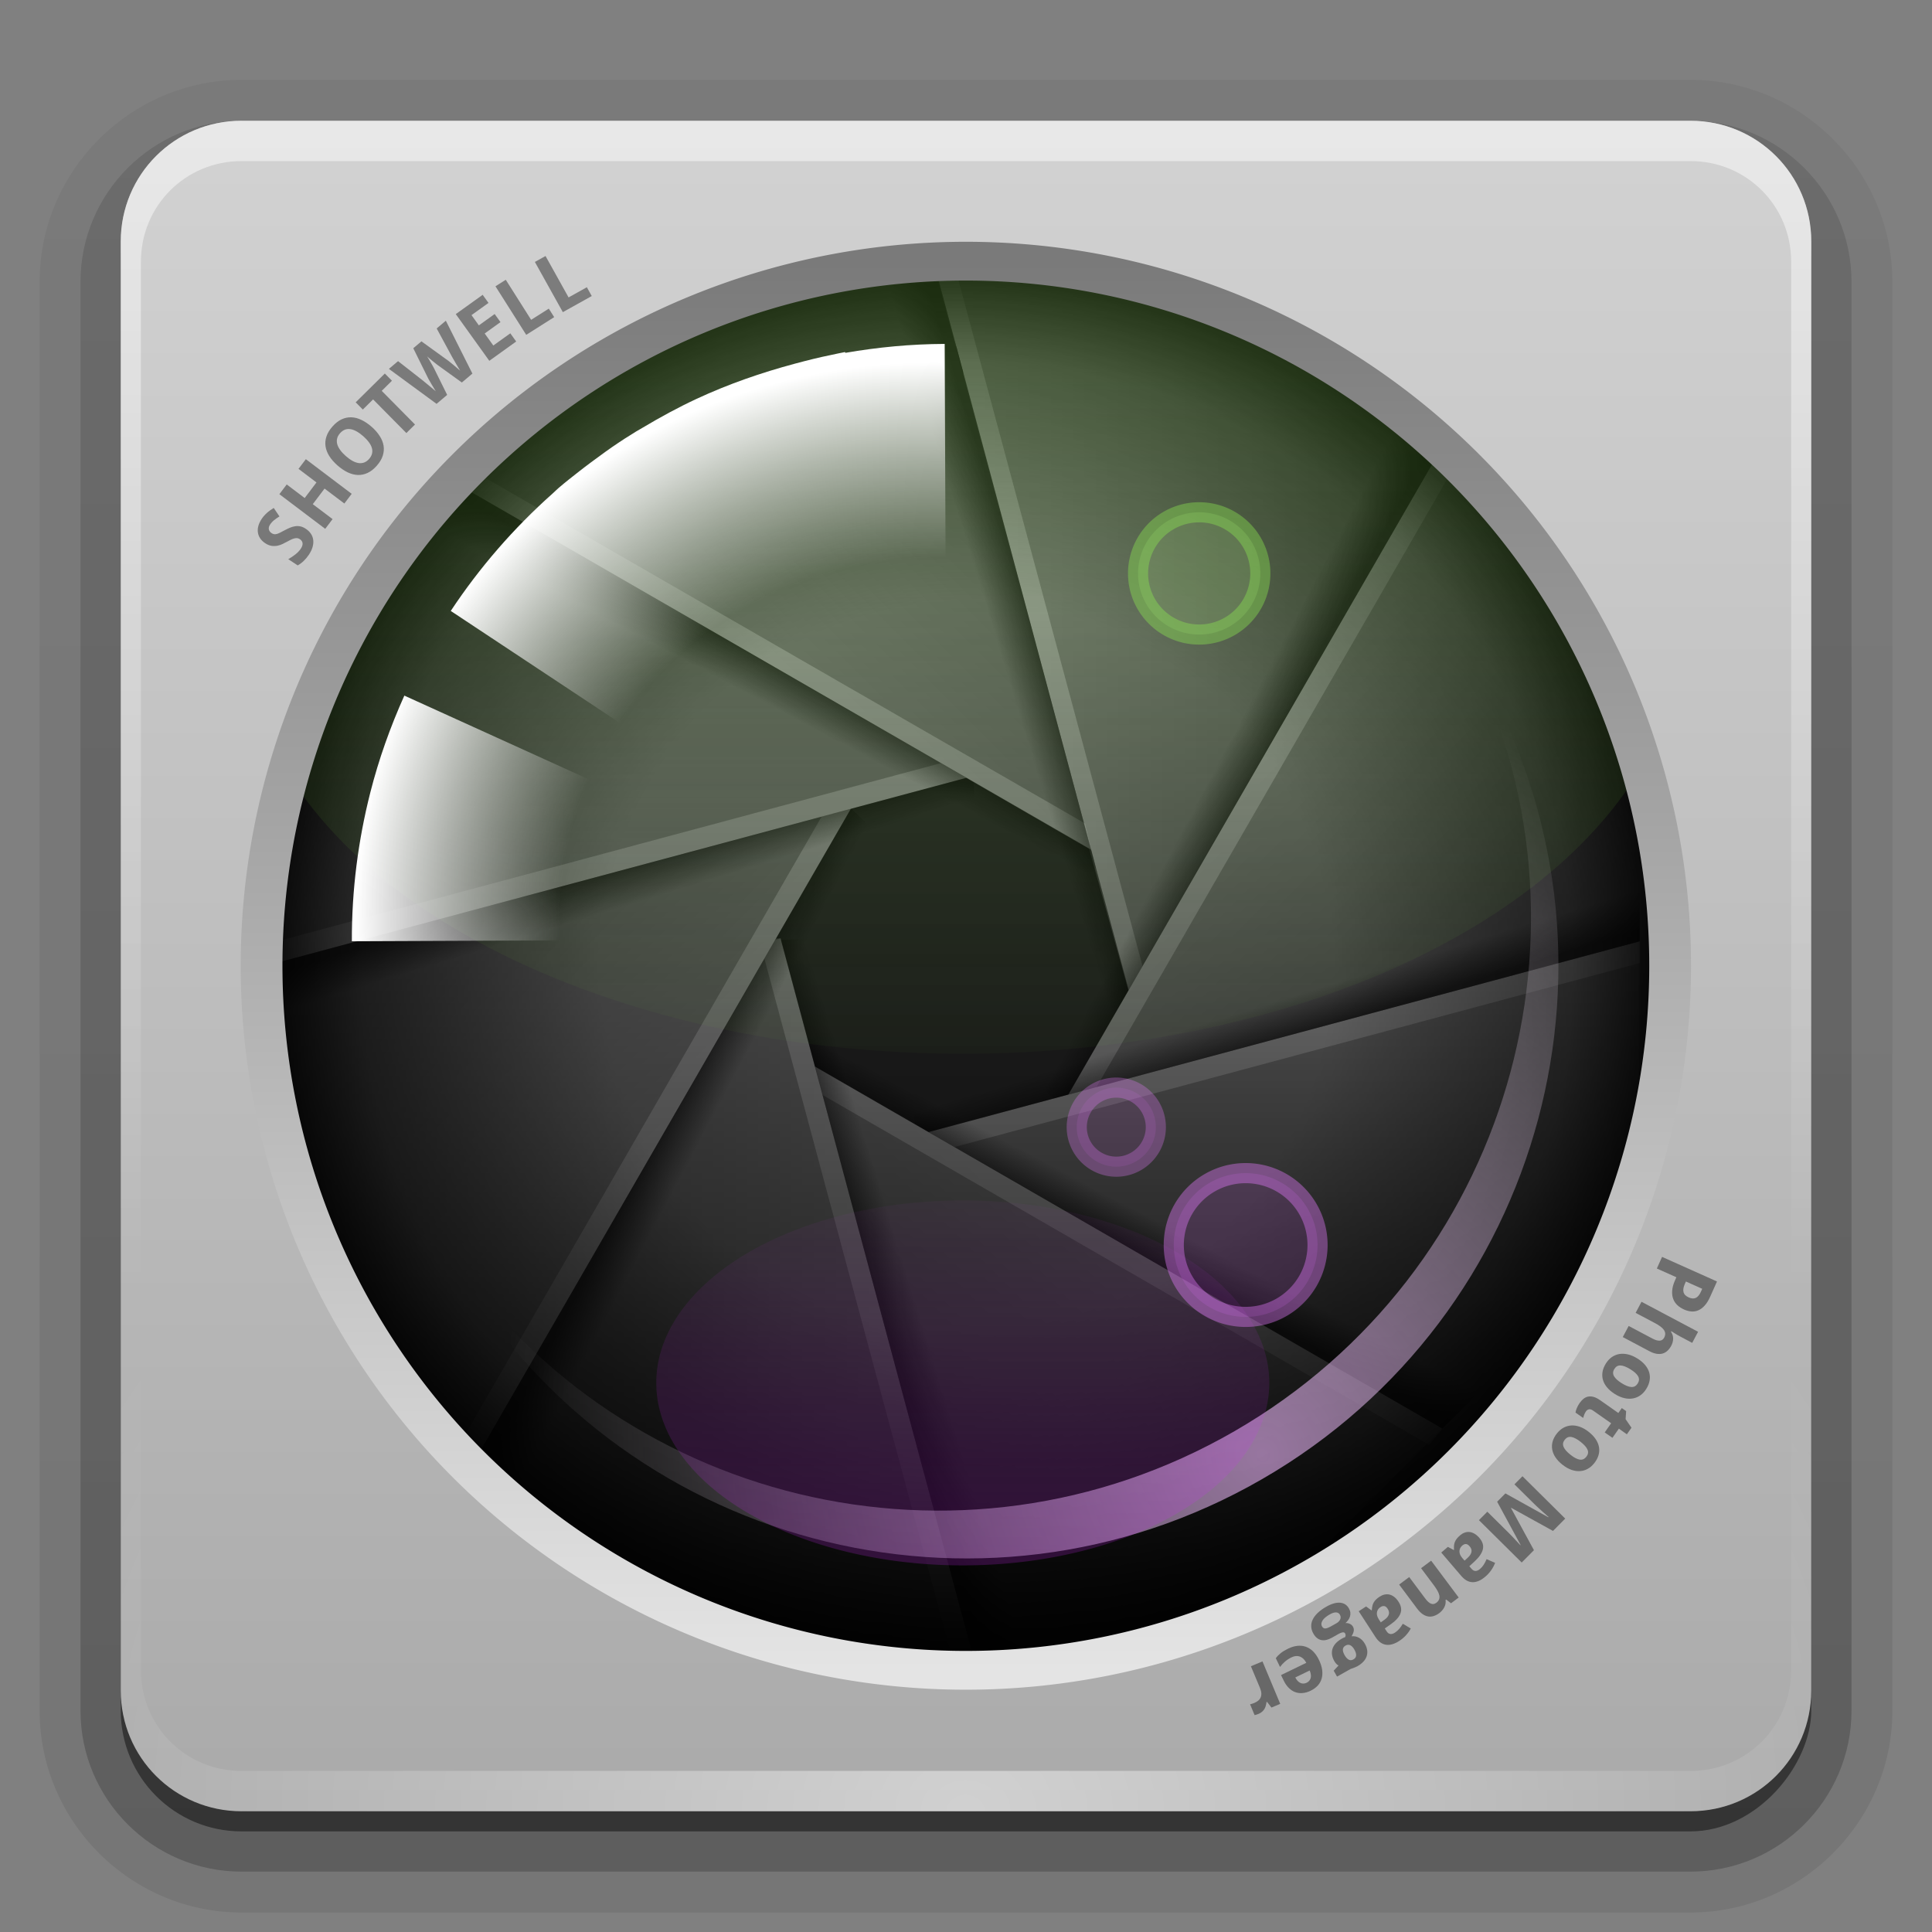 <?xml version="1.0" encoding="UTF-8"?>
<!-- Created with Inkscape (http://www.inkscape.org/) -->
<svg id="svg2408" width="96" height="96" version="1.0" xmlns="http://www.w3.org/2000/svg" xmlns:cc="http://creativecommons.org/ns#" xmlns:dc="http://purl.org/dc/elements/1.1/" xmlns:rdf="http://www.w3.org/1999/02/22-rdf-syntax-ns#" xmlns:xlink="http://www.w3.org/1999/xlink">
 <rect width="100%" height="100%" fill="#808080" stroke="none"/>
 <defs id="defs2410">
  <linearGradient id="linearGradient3287">
   <stop id="stop3290" stop-color="#71c837" offset="0"/>
   <stop id="stop3292" stop-color="#71c837" stop-opacity="0" offset="1"/>
  </linearGradient>
  <linearGradient id="linearGradient4341">
   <stop id="stop4343" offset="0"/>
   <stop id="stop4345" stop-opacity="0" offset="1"/>
  </linearGradient>
  <linearGradient id="linearGradient4321">
   <stop id="stop4323" stop-color="#959595" offset="0"/>
   <stop id="stop4325" stop-color="#5d5d5d" offset="1"/>
  </linearGradient>
  <linearGradient id="ButtonShadow" x1="45.448" x2="45.448" y1="92.54" y2="7.016" gradientTransform="scale(1.006 .994)" gradientUnits="userSpaceOnUse">
   <stop id="stop3750" offset="0"/>
   <stop id="stop3752" stop-opacity=".588" offset="1"/>
  </linearGradient>
  <linearGradient id="linearGradient3706" x1="48" x2="48" y1="90" y2="5.988" gradientUnits="userSpaceOnUse">
   <stop id="stop3702" stop-color="#212121" offset="0"/>
   <stop id="stop3704" stop-color="#444" offset="1"/>
  </linearGradient>
  <filter id="filter3174">
   <feGaussianBlur id="feGaussianBlur3176" stdDeviation="1.71"/>
  </filter>
  <linearGradient id="linearGradient3188" x1="36.357" x2="36.357" y1="6" y2="63.893" gradientUnits="userSpaceOnUse">
   <stop id="stop3739" stop-color="#fff" offset="0"/>
   <stop id="stop3741" stop-color="#fff" stop-opacity="0" offset="1"/>
  </linearGradient>
  <linearGradient id="linearGradient4514" x1="56.27" x2="53.392" y1="22.625" y2="23.509" gradientTransform="matrix(.762 -.762 .762 .762 -27.993 47.228)" gradientUnits="userSpaceOnUse" xlink:href="#linearGradient4341"/>
  <linearGradient id="linearGradient4518" x1="48.917" x2="97.732" y1="24.147" y2="24.147" gradientTransform="matrix(.762 -.762 .762 .762 -27.993 47.228)" gradientUnits="userSpaceOnUse" xlink:href="#linearGradient4321"/>
  <linearGradient id="linearGradient4521" x1="56.27" x2="53.392" y1="22.625" y2="23.509" gradientTransform="matrix(0 -1.078 1.078 0 -6.769 100.51)" gradientUnits="userSpaceOnUse" xlink:href="#linearGradient4341"/>
  <linearGradient id="linearGradient4525" x1="48.917" x2="97.732" y1="24.147" y2="24.147" gradientTransform="matrix(0 -1.078 1.078 0 -6.769 100.51)" gradientUnits="userSpaceOnUse" xlink:href="#linearGradient4321"/>
  <linearGradient id="linearGradient4528" x1="56.27" x2="53.392" y1="22.625" y2="23.509" gradientTransform="matrix(-.762 -.762 .762 -.762 48.297 122.99)" gradientUnits="userSpaceOnUse" xlink:href="#linearGradient4341"/>
  <linearGradient id="linearGradient4532" x1="48.917" x2="97.732" y1="24.147" y2="24.147" gradientTransform="matrix(-.762 -.762 .762 -.762 48.297 122.99)" gradientUnits="userSpaceOnUse" xlink:href="#linearGradient4321"/>
  <linearGradient id="linearGradient4535" x1="56.27" x2="53.392" y1="22.625" y2="23.509" gradientTransform="matrix(-1.078 0 0 -1.078 102.59 101.76)" gradientUnits="userSpaceOnUse" xlink:href="#linearGradient4341"/>
  <linearGradient id="linearGradient4539" x1="48.917" x2="97.732" y1="24.147" y2="24.147" gradientTransform="matrix(-1.078 0 0 -1.078 102.59 101.76)" gradientUnits="userSpaceOnUse" xlink:href="#linearGradient4321"/>
  <linearGradient id="linearGradient4542" x1="56.27" x2="53.392" y1="22.625" y2="23.509" gradientTransform="matrix(-.762 .762 -.762 -.762 123.3 45.941)" gradientUnits="userSpaceOnUse" xlink:href="#linearGradient4341"/>
  <linearGradient id="linearGradient4546" x1="48.917" x2="97.732" y1="24.147" y2="24.147" gradientTransform="matrix(-.762 .762 -.762 -.762 123.3 45.941)" gradientUnits="userSpaceOnUse" xlink:href="#linearGradient4321"/>
  <linearGradient id="linearGradient4549" x1="56.27" x2="53.392" y1="22.625" y2="23.509" gradientTransform="matrix(0 1.078 -1.078 0 101.32 -7.344)" gradientUnits="userSpaceOnUse" xlink:href="#linearGradient4341"/>
  <linearGradient id="linearGradient4553" x1="48.917" x2="97.732" y1="24.147" y2="24.147" gradientTransform="matrix(0 1.078 -1.078 0 101.32 -7.344)" gradientUnits="userSpaceOnUse" xlink:href="#linearGradient4321"/>
  <linearGradient id="linearGradient4556" x1="56.27" x2="53.392" y1="22.625" y2="23.509" gradientTransform="matrix(.762 .762 -.762 .762 48.272 -29.567)" gradientUnits="userSpaceOnUse" xlink:href="#linearGradient4341"/>
  <linearGradient id="linearGradient4560" x1="48.917" x2="97.732" y1="24.147" y2="24.147" gradientTransform="matrix(.762 .762 -.762 .762 48.272 -29.567)" gradientUnits="userSpaceOnUse" xlink:href="#linearGradient4321"/>
  <linearGradient id="linearGradient4567" x1="56.27" x2="53.392" y1="22.625" y2="23.509" gradientTransform="matrix(1.078 0 0 1.078 -5.385 -3.708)" gradientUnits="userSpaceOnUse" xlink:href="#linearGradient4341"/>
  <linearGradient id="linearGradient4571" x1="48.917" x2="97.732" y1="24.147" y2="24.147" gradientTransform="matrix(1.078 0 0 1.078 -5.385 -3.708)" gradientUnits="userSpaceOnUse" xlink:href="#linearGradient4321"/>
  <linearGradient id="linearGradient3255" x1="48" x2="48" y1="90" y2="5.988" gradientUnits="userSpaceOnUse">
   <stop id="stop3259" stop-color="#aaa" offset="0"/>
   <stop id="stop3261" stop-color="#d2d2d2" offset="1"/>
  </linearGradient>
  <radialGradient id="radialGradient3287" cx="48" cy="48" r="42" gradientTransform="matrix(.811 0 0 .808 9.091 9.236)" gradientUnits="userSpaceOnUse">
   <stop id="stop4694" stop-opacity="0" offset="0"/>
   <stop id="stop3355" stop-opacity="0" offset=".534"/>
   <stop id="stop3289" stop-opacity=".504" offset=".884"/>
   <stop id="stop4696" stop-opacity=".862" offset="1"/>
  </radialGradient>
  <linearGradient id="linearGradient3294" x1="47.856" x2="47.856" y1="21.754" y2="52.816" gradientUnits="userSpaceOnUse" xlink:href="#linearGradient3287"/>
  <linearGradient id="linearGradient3310" x1="51.985" x2="51.985" y1="47.406" y2="7.793" gradientUnits="userSpaceOnUse">
   <stop id="stop3306" stop-color="#d42aff" offset="0"/>
   <stop id="stop3308" stop-color="#d42aff" stop-opacity="0" offset="1"/>
  </linearGradient>
  <radialGradient id="radialGradient3430" cx="48.453" cy="55.809" r="18.109" gradientTransform="matrix(.396 -1.501 1.579 .417 -60.155 95.679)" gradientUnits="userSpaceOnUse">
   <stop id="stop3385" stop-color="#fff" stop-opacity="0" offset="0"/>
   <stop id="stop3389" stop-color="#fff" stop-opacity="0" offset=".656"/>
   <stop id="stop3387" stop-color="#fff" offset="1"/>
  </radialGradient>
  <linearGradient id="linearGradient3432" x1="14.647" x2="84.095" y1="47.26" y2="47.26" gradientUnits="userSpaceOnUse">
   <stop id="stop3262" offset="0"/>
   <stop id="stop3264" stop-opacity="0" offset="1"/>
  </linearGradient>
  <clipPath id="clipPath2521">
   <rect id="rect2523" x="-17.694" y="-17.096" width="131.19" height="131.19" rx="9.37" ry="9.37" fill="#fff"/>
  </clipPath>
  <radialGradient id="radialGradient3301" cx="62.717" cy="76.335" r="27.757" gradientTransform="matrix(1.149 -.664 .717 1.241 -64.071 19.196)" gradientUnits="userSpaceOnUse">
   <stop id="stop3305" stop-color="#f1b9ff" offset="0"/>
   <stop id="stop3307" stop-color="#fff" stop-opacity="0" offset="1"/>
  </radialGradient>
  <linearGradient id="linearGradient3301" x1="10.48" x2="81.065" y1="46.187" y2="46.187" gradientUnits="userSpaceOnUse">
   <stop id="stop3270" stop-color="#e4e4e4" offset="0"/>
   <stop id="stop3272" stop-color="#7a7a7a" offset="1"/>
  </linearGradient>
  <clipPath id="clipPath3733">
   <rect id="rect3735" x="10.399" y="11.328" width="74.697" height="73.389" rx="6" ry="6" fill="#fff"/>
  </clipPath>
  <radialGradient id="radialGradient2874" cx="48" cy="90.172" r="42" gradientTransform="matrix(1.157 0 0 .996 -7.551 .197)" gradientUnits="userSpaceOnUse">
   <stop id="stop3739-9" stop-color="#fff" offset="0"/>
   <stop id="stop3741-4" stop-color="#fff" stop-opacity="0" offset="1"/>
  </radialGradient>
  <linearGradient id="linearGradient3721" x1="32.251" x2="32.251" y1="6.132" y2="90.239" gradientTransform="translate(0,-97)" gradientUnits="userSpaceOnUse" xlink:href="#ButtonShadow-0"/>
  <linearGradient id="ButtonShadow-0" x1="45.448" x2="45.448" y1="92.54" y2="7.016" gradientTransform="matrix(1.006 0 0 .994 100 0)" gradientUnits="userSpaceOnUse">
   <stop id="stop3750-8" offset="0"/>
   <stop id="stop3752-5" stop-opacity=".588" offset="1"/>
  </linearGradient>
  <linearGradient id="linearGradient3725" x1="32.251" x2="32.251" y1="6.132" y2="90.239" gradientTransform="matrix(1.024 0 0 1.012 -1.143 -98.071)" gradientUnits="userSpaceOnUse" xlink:href="#ButtonShadow-0"/>
 </defs>
 <g id="layer2" display="none">
  <rect id="rect3745" x="5" y="7" width="86" height="85" rx="6" ry="6" fill="url(#ButtonShadow)" filter="url(#filter3174)" opacity=".9"/>
 </g>
 <g id="layer8">
  <path id="path3786" transform="scale(1,-1)" d="m12-95.031c-5.511 0-10.031 4.52-10.031 10.031v71c0 5.511 4.52 10.031 10.031 10.031h72c5.511 0 10.031-4.52 10.031-10.031v-71c0-5.511-4.52-10.031-10.031-10.031h-72z" fill="url(#linearGradient3725)" opacity=".08"/>
  <path id="path3778" transform="scale(1,-1)" d="m12-94.031c-4.972 0-9.031 4.06-9.031 9.031v71c0 4.972 4.06 9.031 9.031 9.031h72c4.972 0 9.031-4.06 9.031-9.031v-71c0-4.972-4.06-9.031-9.031-9.031h-72z" fill="url(#linearGradient3725)" opacity=".1"/>
  <path id="path3770" transform="scale(1,-1)" d="m12-93c-4.409 0-8 3.591-8 8v71c0 4.409 3.591 8 8 8h72c4.409 0 8-3.591 8-8v-71c0-4.409-3.591-8-8-8h-72z" fill="url(#linearGradient3725)" opacity=".2"/>
  <rect id="rect3723" transform="scale(1,-1)" x="5" y="-92" width="86" height="85" rx="7" ry="7" fill="url(#linearGradient3725)" opacity=".3"/>
  <rect id="rect3716" transform="scale(1,-1)" x="6" y="-91" width="84" height="84" rx="6" ry="6" fill="url(#linearGradient3721)" opacity=".45"/>
 </g>
 <g id="layer1" display="none">
  <rect id="rect2419" x="6" y="6" width="84" height="84" rx="6" ry="6" fill="url(#linearGradient3706)"/>
 </g>
 <g id="layer4">
  <path id="path2955" d="m64 48a16 16 0 1 1-32 0 16 16 0 1 1 32 0z" fill="#333"/>
  <g id="g4592" transform="matrix(.589 0 0 .589 19.082 20.054)" clip-path="url(#clipPath2521)" fill-rule="evenodd">
   <path id="path4319" d="m63.746 52.942-18.232-65.8 54.43 4.549v60.162l-36.199 1.089z" fill="url(#linearGradient4571)"/>
   <path id="path4329" d="m45.879-13.705 17.879 66.646 1.533-0.64-17.879-66.612-1.533 0.607z" fill="#fff" opacity=".4"/>
   <path id="path4424" d="m57.098 59.374 31.706-54.916 37.202 37.202-42.541 42.541-26.366-24.827z" fill="url(#linearGradient4560)"/>
   <path id="path4426" d="m88.806 4.441-31.698 54.941 1.696 0.538 31.674-54.917-1.672-0.562z" fill="#fff" opacity=".4"/>
   <path id="path4428" d="m85.302 1.089-31.243 55.245 3.12 2.929 31.626-54.822-3.503-3.352z" fill="url(#linearGradient4556)" opacity=".6"/>
   <path id="path4436" d="m44.668 61.788 61.251-16.412v52.611h-60.162l-1.089-36.199z" fill="url(#linearGradient4553)"/>
   <path id="path4438" d="m105.93 45.364-61.263 16.436 0.034 1.836 61.229-16.436v-1.836z" fill="#fff" opacity=".4"/>
   <path id="path4440" d="m105.93 41.054-61.263 16.436 0.135 4.277 61.128-16.402v-4.311z" fill="url(#linearGradient4549)" opacity=".6"/>
   <path id="path4448" d="m34.359 54.767 54.916 31.706-37.202 37.202-42.541-42.541 24.827-26.366z" fill="url(#linearGradient4546)"/>
   <path id="path4450" d="m89.292 86.474-54.941-31.698-1.098 1.392 54.917 31.674 1.121-1.369z" fill="#fff" opacity=".4"/>
   <path id="path4452" d="m92.341 83.426-54.941-31.698-2.929 3.12 54.822 31.626 3.048-3.048z" fill="url(#linearGradient4542)" opacity=".6"/>
   <path id="path4460" d="m33.461 45.115 16.412 61.251h-52.611v-60.162l36.199-1.089z" fill="url(#linearGradient4539)"/>
   <path id="path4462" d="m49.884 106.38-16.436-61.263-1.684 0.489 16.436 61.229 1.684-0.455z" fill="#fff" opacity=".4"/>
   <path id="path4464" d="m54.195 106.38-16.436-61.263-4.277 0.135 16.402 61.128h4.311z" fill="url(#linearGradient4535)" opacity=".6"/>
   <path id="path4472" d="m39.472 34.048-31.706 54.916-37.202-37.202 42.541-42.541 26.366 24.827z" fill="url(#linearGradient4532)"/>
   <path id="path4474" d="m7.764 88.981 31.698-54.941-1.392-1.193-31.674 54.917 1.369 1.217z" fill="#fff" opacity=".4"/>
   <path id="path4476" d="m10.813 92.029 31.698-54.941-3.12-2.929-31.626 54.822 3.048 3.048z" fill="url(#linearGradient4528)" opacity=".6"/>
   <path id="path4484" d="m-11.375-4.812v52.594l61.25-16.406-1.031-34.094-0.562-2.094h-59.656z" fill="url(#linearGradient4525)"/>
   <path id="path4486" d="m-11.383 47.805 61.263-16.436-0.489-1.684-61.229 16.436 0.455 1.684z" fill="#fff" opacity=".4"/>
   <path id="path4488" d="m-11.383 52.116 61.263-16.436-0.135-4.277-61.128 16.402v4.311z" fill="url(#linearGradient4521)" opacity=".6"/>
   <path id="path4496" d="m43.219-30.5-37.188 37.188 53.625 30.969-13.277-49.293h18.094l-21.254-18.864z" fill="url(#linearGradient4518)"/>
   <path id="path4498" d="m6.653 5.179-0.653 1.508 53.656 30.969-0.503-2.227-52.5-30.25z" fill="#fff" opacity=".4"/>
   <path id="path4500" d="m6 6.688-3.031 3.062 54.938 31.688 2.156-2.281-0.406-1.531-53.656-30.938z" fill="url(#linearGradient4514)" opacity=".6"/>
   <path id="path4334" d="m41.635-13.544 17.802 66.481 1.406-0.031 1.969-3.438-16.865-63.013h-4.312z" fill="url(#linearGradient4567)" opacity=".6"/>
  </g>
 </g>
 <g id="layer6">
  <rect id="rect3277" x="6" y="6" width="84" height="84" rx="6" ry="6" clip-path="url(#clipPath3733)" fill="url(#radialGradient3287)"/>
 </g>
 <g id="layer7">
  <path id="path3258" transform="matrix(0 -1.037 1.048 0 -1.537 99.185)" d="m84.095 47.26a34.724 34.345 0 1 1-69.448 0 34.724 34.345 0 1 1 69.448 0z" fill="url(#linearGradient3432)" opacity=".936"/>
  <path id="path3272" d="m21.924 61.648c0.19 0.362 0.376 0.714 0.582 1.071 8.124 14.071 26.142 18.899 40.212 10.775 14.071-8.124 18.899-26.142 10.775-40.212-0.206-0.357-0.418-0.695-0.636-1.04 7.089 13.857 2.118 31.001-11.513 38.871-13.631 7.87-30.964 3.603-39.42-9.464z" fill="url(#radialGradient3301)" opacity=".6"/>
  <path id="path3296" transform="matrix(1.316 0 0 1.316 -15.136 -9.836)" d="m75.004 31.098a27.148 16.162 0 1 1-54.296 0 27.148 16.162 0 1 1 54.296 0z" fill="url(#linearGradient3294)" opacity=".2"/>
  <path id="path3277" transform="matrix(.749 0 0 .749 12.02 5.538)" d="m75.004 31.098a27.148 16.162 0 1 1-54.296 0 27.148 16.162 0 1 1 54.296 0z" fill="url(#linearGradient3294)" opacity=".4"/>
  <path id="path3300" transform="matrix(.561 0 0 .561 20.993 51.27)" d="m75.004 31.098a27.148 16.162 0 1 1-54.296 0 27.148 16.162 0 1 1 54.296 0z" fill="url(#linearGradient3310)" opacity=".2"/>
  <path id="path3312" transform="matrix(.889 0 0 .889 29.591 5.968)" d="m40.357 62.875a4.018 4.018 0 1 1-8.036 0 4.018 4.018 0 1 1 8.036 0z" fill="#e064ff" fill-opacity=".376" opacity=".4" stroke="#e67cff" stroke-linecap="square" stroke-width="1.125"/>
  <path id="path3322" transform="matrix(.489 0 0 .489 37.698 25.261)" d="m40.357 62.875a4.018 4.018 0 1 1-8.036 0 4.018 4.018 0 1 1 8.036 0z" fill="#e064ff" fill-opacity=".376" opacity=".3" stroke="#e67cff" stroke-linecap="square" stroke-width="2.046"/>
  <path id="path3324" transform="matrix(.756 0 0 .756 32.115 -19.041)" d="m40.357 62.875a4.018 4.018 0 1 1-8.036 0 4.018 4.018 0 1 1 8.036 0z" fill="#b1e88b" fill-opacity=".5" opacity=".4" stroke="#8de951" stroke-linecap="square" stroke-width="1.323"/>
  <path id="path3416" d="m18.399 39.385c-0.599 2.364-0.925 4.835-0.915 7.386l11.454-0.047c-0.004-1.548 0.148-3.132 0.562-4.7 0.254-0.961 0.561-1.875 0.953-2.754l-10.361-4.706c-0.694 1.544-1.269 3.151-1.693 4.821zm3.999-9.028 9.491 6.287c0.954-1.442 2.102-2.729 3.4-3.821 0.649-0.546 1.326-1.048 2.043-1.497 0.717-0.449 1.478-0.837 2.252-1.183l-0.022-0.038c0.985-0.438 2.006-0.777 3.053-1.036l-8e-3 0.03c0.355-0.089 0.704-0.168 1.064-0.236 1.081-0.206 2.195-0.317 3.317-0.32l-0.047-11.454c-1.679 0.006-3.328 0.165-4.933 0.443l-0.022-0.038c-0.233 0.041-0.452 0.096-0.684 0.143-0.609 0.122-1.196 0.271-1.794 0.431-1.679 0.449-3.32 1.019-4.889 1.748-0.918 0.427-1.808 0.912-2.672 1.428-0.113 0.068-0.231 0.131-0.344 0.2-0.194 0.119-0.389 0.241-0.581 0.364-0.105 0.068-0.209 0.138-0.314 0.208-0.408 0.27-0.8 0.559-1.194 0.849-0.054 0.04-0.107 0.079-0.161 0.119-0.191 0.143-0.379 0.284-0.567 0.432-0.345 0.271-0.694 0.542-1.026 0.828-0.103 0.089-0.198 0.186-0.299 0.277-1.93 1.715-3.635 3.68-5.064 5.838z" fill="url(#radialGradient3430)"/>
 </g>
 <g id="layer3">
  <path id="rect2476" d="m12 6c-3.324 0-6 2.676-6 6v72c0 3.324 2.676 6 6 6h72c3.324 0 6-2.676 6-6v-72c0-3.324-2.676-6-6-6h-72zm36 7c19.32 0 35 15.68 35 35s-15.68 35-35 35c-19.32 1e-6 -35-15.68-35-35s15.68-35 35-35z" fill="url(#linearGradient3255)"/>
  <path id="text3309" d="m126.58 16.691 1.208-0.728-0.502-0.834-0.663 0.399-0.338-0.561 0.663-0.399-0.847-1.406 0.551-0.332 2.025 3.363-1.759 1.059-0.338-0.561m-1.435-1.136 0.954-0.628 0.364 0.552-0.954 0.628-0.364-0.552m-1.093 3.015 0.94-0.701c0.237-0.177 0.259-0.393 0.068-0.65-0.205-0.268-0.4-0.335-0.586-0.201l-0.32 0.239c-0.54 0.403-1.024 0.318-1.452-0.256l-0.082-0.11c-0.433-0.58-0.334-1.105 0.296-1.576l0.976-0.728 0.392 0.525-1.066 0.795c-0.23 0.172-0.253 0.381-0.069 0.628l0.011 0.015c0.201 0.27 0.401 0.332 0.597 0.185l0.345-0.257c0.516-0.38 0.996-0.273 1.438 0.321l0.086 0.115c0.415 0.557 0.31 1.069-0.317 1.537l-0.865 0.645-0.392-0.525m-0.877 0.707-0.775-0.897-0.557 0.482c-0.176 0.152-0.177 0.329-3e-3 0.531l0.269 0.312c0.163 0.189 0.333 0.207 0.509 0.055l0.557-0.482m-1.204-1.393-0.935-1.081 0.482-0.416 2.567 2.97-1.048 0.906c-0.496 0.418-0.964 0.374-1.402-0.133l-0.265-0.307c-0.468-0.541-0.456-1.024 0.035-1.449l0.567-0.49m-1.707 3.877c0.082 0.082 0.172 0.075 0.269-0.022l0.543-0.542c0.091-0.091 0.096-0.178 0.013-0.26l-1.565-1.568c-0.056-0.056-0.11-0.084-0.163-0.084-0.053-6.1e-5 -0.096 0.016-0.128 0.048l-0.592 0.591c-0.032 0.032-0.041 0.073-0.027 0.124 0.012 0.053 0.04 0.102 0.084 0.146l1.565 1.568m-2.108-1.212c-0.353-0.359-0.36-0.708-0.021-1.046l0.702-0.701c0.342-0.341 0.684-0.339 1.028 0.006l1.754 1.758c0.338 0.339 0.348 0.667 0.03 0.984l-0.742 0.741c-0.339 0.338-0.677 0.338-1.015-0.001l-1.737-1.741m0.311 3.492 0.526-0.601-2.475-2.166 0.419-0.479 2.475 2.166 0.481-0.55 0.493 0.431-1.426 1.63-0.493-0.431" fill="#666"/>
  <path id="text3313" d="m160.74 86.859-1.177 0.354c-0.562 0.169-0.935-0.054-1.119-0.667l-0.517-1.721c-0.181-0.589 0.044-0.975 0.675-1.16l1.082-0.325 0.117 0.389-1.201 0.361c-0.303 0.091-0.408 0.292-0.314 0.603l0.538 1.793c0.097 0.323 0.281 0.443 0.552 0.362l0.873-0.262-0.355-1.183-0.765 0.23-0.118-0.394 1.142-0.343 0.59 1.966m2.337-0.855-0.357 0.132-0.628-1.697c-0.108-0.293-0.301-0.388-0.578-0.285l-0.41 0.152c-0.312 0.115-0.405 0.343-0.28 0.682l0.602 1.627-0.363 0.134-0.931-2.517 0.363-0.134 0.113 0.304c0.013-0.24 0.145-0.404 0.397-0.493l0.468-0.173c0.449-0.166 0.767 0.005 0.955 0.512l0.65 1.756m2.068-1.827c0.225 0.515 0.111 0.873-0.341 1.075l-0.598 0.267c-0.452 0.202-0.793 0.046-1.021-0.467l-0.414-0.929c-0.224-0.502-0.109-0.853 0.343-1.055l0.598-0.267c0.452-0.202 0.792-0.053 1.02 0.447l0.414 0.929m-0.392 0.072-0.336-0.752c-0.141-0.315-0.346-0.413-0.616-0.293l-0.445 0.198c-0.266 0.119-0.331 0.336-0.194 0.654l0.336 0.752c0.14 0.325 0.347 0.426 0.621 0.304l0.445-0.198c0.27-0.12 0.333-0.342 0.189-0.665m4.463-1.302-0.339 0.187-0.84-1.518c-0.175-0.317-0.392-0.404-0.65-0.261l-0.317 0.175c-0.299 0.165-0.354 0.405-0.166 0.719l0.837 1.513-0.339 0.187-0.858-1.551c-0.163-0.295-0.376-0.37-0.638-0.225l-0.279 0.154c-0.299 0.165-0.357 0.416-0.175 0.753l0.824 1.491-0.339 0.187-1.299-2.348 0.339-0.187 0.178 0.322c-0.046-0.255 0.059-0.453 0.313-0.594l0.388-0.214c0.295-0.163 0.524-0.14 0.687 0.069-0.05-0.272 0.061-0.483 0.334-0.634l0.426-0.236c0.408-0.225 0.755-0.08 1.04 0.437l0.87 1.573m1.484-2.385-1.4 0.937 0.175 0.273c0.154 0.222 0.333 0.265 0.537 0.129l1.017-0.68 0.229 0.342-1.011 0.677c-0.424 0.279-0.781 0.198-1.072-0.244l-0.602-0.889c-0.301-0.45-0.233-0.823 0.204-1.12l0.465-0.304c0.401-0.268 0.749-0.183 1.042 0.256l0.417 0.622m-1.626 0.6 1.094-0.732-0.186-0.266c-0.147-0.227-0.317-0.276-0.511-0.146l-0.482 0.323c-0.221 0.148-0.252 0.331-0.091 0.549l0.175 0.273m2.732-1.789 0.888 1.119-0.303 0.241-2.285-2.879 0.987-0.784c0.446-0.348 0.852-0.291 1.22 0.171l0.252 0.318c0.393 0.495 0.368 0.919-0.075 1.271l-0.684 0.543m-1.145-1.442 0.892 1.124 0.675-0.535c0.248-0.197 0.263-0.432 0.046-0.705l-0.256-0.323c-0.207-0.261-0.434-0.293-0.682-0.096l-0.675 0.535m5.121-0.069-0.283 0.254-1.209-1.347c-0.208-0.232-0.422-0.25-0.642-0.052l-0.325 0.292c-0.248 0.222-0.251 0.468-9e-3 0.738l1.159 1.291-0.288 0.258-2.463-2.745 0.288-0.258 0.888 0.989c-0.076-0.228-0.013-0.429 0.187-0.604l0.372-0.333c0.356-0.32 0.715-0.278 1.076 0.125l1.25 1.394m1.181-2.393c0.398 0.396 0.424 0.771 0.077 1.125l-0.459 0.468c-0.347 0.354-0.72 0.334-1.121-0.059l-0.726-0.712c-0.392-0.384-0.415-0.753-0.068-1.107l0.459-0.468c0.347-0.354 0.717-0.34 1.113 0.042l0.726 0.712m-0.338 0.211-0.588-0.577c-0.247-0.242-0.473-0.257-0.68-0.046l-0.341 0.348c-0.204 0.208-0.184 0.434 0.06 0.679l0.588 0.577c0.25 0.251 0.479 0.269 0.689 0.055l0.341-0.348c0.207-0.211 0.184-0.44-0.069-0.688m1.903-0.71-0.046 0.051c-0.404 0.453-0.833 0.478-1.286 0.074l-2.064-1.84 0.257-0.289 0.741 0.66 0.394-0.443 0.303 0.27-0.394 0.443 1.03 0.918c0.245 0.219 0.5 0.181 0.763-0.115l0.303 0.27m0.852-2.365c0.434 0.357 0.495 0.727 0.183 1.112l-0.412 0.509c-0.312 0.385-0.686 0.4-1.122 0.047l-0.791-0.64c-0.427-0.346-0.484-0.711-0.173-1.096l0.412-0.509c0.312-0.385 0.682-0.406 1.111-0.064l0.791 0.64m-0.316 0.242-0.64-0.518c-0.268-0.217-0.495-0.211-0.681 0.018l-0.306 0.378c-0.183 0.226-0.142 0.45 0.124 0.67l0.64 0.518c0.272 0.226 0.503 0.222 0.691-0.01l0.306-0.378c0.186-0.23 0.141-0.456-0.133-0.678m3.208-2.928-0.215 0.322-2.552-1.708 0.624 0.628 1.546 1.651-0.243 0.363-2.088-0.797-0.837-0.343 2.546 1.704-0.219 0.327-3.055-2.045 0.326-0.488 2.793 1.111 0.379 0.163-0.283-0.272-2.104-2.174 0.326-0.488 3.055 2.045m1.24-2.147-0.674 1.175c-0.244 0.426-0.597 0.502-1.059 0.227-0.429-0.246-0.518-0.59-0.265-1.03l0.463-0.807-0.214-0.116c-0.277-0.169-0.493-0.12-0.646 0.147l-0.54 0.942-0.352-0.202 0.543-0.933c0.304-0.497 0.71-0.59 1.218-0.28l1.526 0.876m-0.544 0.134-0.639-0.367-0.497 0.866c-0.104 0.19-0.05 0.346 0.163 0.468 0.209 0.12 0.369 0.085 0.479-0.107l0.494-0.861m1.737-2.513-0.168 0.342-1.624-0.8c-0.28-0.138-0.485-0.074-0.616 0.191l-0.193 0.392c-0.147 0.299-0.058 0.528 0.266 0.688l1.556 0.767-0.171 0.347-2.407-1.186 0.171-0.347 0.291 0.143c-0.156-0.183-0.173-0.393-0.051-0.63l0.221-0.448c0.211-0.429 0.56-0.524 1.045-0.285l1.68 0.827m0.966-2.288-0.52 1.25c-0.189 0.453-0.529 0.573-1.021 0.359-0.457-0.19-0.588-0.52-0.393-0.988l0.357-0.859-0.227-0.088c-0.296-0.132-0.504-0.056-0.622 0.228l-0.417 1.003-0.375-0.156 0.421-0.994c0.239-0.531 0.63-0.675 1.173-0.431l1.625 0.676m-0.523 0.201-0.68-0.283-0.384 0.922c-0.079 0.201-6e-3 0.349 0.221 0.443 0.223 0.093 0.377 0.037 0.461-0.166l0.381-0.916m1.8-0.827-0.401-0.138 0.279-0.808c0.062-0.181 0.015-0.299-0.142-0.353l-0.289-0.1-0.352 1.021c-0.133 0.372-0.401 0.493-0.805 0.363l-1.339-0.462c-0.397-0.137-0.53-0.403-0.398-0.798l0.472-1.369 2.82 0.973c0.435 0.155 0.588 0.419 0.459 0.792l-0.303 0.879m-2.713-2.144-0.33 0.956c-0.061 0.177 0.011 0.301 0.215 0.371l1.097 0.379c0.248 0.086 0.406 0.017 0.474-0.206l0.307-0.891-1.764-0.609m1.876-2.391-0.449 1.624 0.311 0.092c0.262 0.068 0.425-0.016 0.491-0.253l0.326-1.179 0.397 0.11-0.324 1.173c-0.139 0.488-0.463 0.66-0.971 0.515l-1.036-0.28c-0.521-0.144-0.714-0.471-0.577-0.982l0.154-0.534c0.129-0.465 0.448-0.627 0.957-0.487l0.722 0.2m-0.84 1.516 0.351-1.269-0.314-0.08c-0.26-0.076-0.42-0.002-0.482 0.223l-0.155 0.559c-0.071 0.257 0.026 0.415 0.29 0.475l0.311 0.092m0.126-3.564-0.114 0.524c-0.073 0.337 0.077 0.545 0.452 0.622l1.665 0.363-0.082 0.378-2.622-0.572 0.082-0.378 0.335 0.073c-0.212-0.102-0.278-0.335-0.198-0.701l0.086-0.396 0.396 0.086" fill="#666"/>
  <path id="path2522" transform="matrix(0 -.992 1.068 0 -1.335 93.394)" d="m81.065 46.187a35.292 32.767 0 1 1-70.584 0 35.292 32.767 0 1 1 70.584 0z" fill="none" stroke="url(#linearGradient3301)" stroke-linecap="square" stroke-width="1.943"/>
  <path id="path2993" transform="matrix(0 -1.077 1.16 0 -93.563 97.284)" d="m81.065 46.187a35.292 32.767 0 1 1-70.584 0 35.292 32.767 0 1 1 70.584 0z" fill="#f00"/>
  <g id="text2997" transform="matrix(.527 -.85 .85 .527 27.395 -10.941)" opacity=".4">
   <path id="path3021" d="m-38.055 9.245c-0.004 0.128-0.029 0.242-0.076 0.344-0.046 0.1-0.112 0.186-0.198 0.256-0.085 0.069-0.19 0.122-0.313 0.158-0.122 0.036-0.262 0.052-0.419 0.047-0.138-0.004-0.271-0.022-0.399-0.054-0.127-0.032-0.244-0.078-0.352-0.138l0.015-0.562c0.062 0.032 0.124 0.063 0.187 0.093 0.063 0.029 0.127 0.056 0.191 0.079 0.066 0.024 0.131 0.043 0.196 0.058 0.066 0.015 0.132 0.023 0.197 0.025 0.066 0.002 0.123-0.004 0.17-0.017 0.049-0.014 0.088-0.034 0.117-0.059 0.031-0.027 0.053-0.058 0.067-0.094 0.015-0.037 0.024-0.078 0.025-0.122 0.001-0.053-9e-3 -0.101-0.031-0.142-0.021-0.042-0.052-0.082-0.093-0.118-0.039-0.038-0.088-0.074-0.146-0.109-0.056-0.035-0.12-0.073-0.19-0.113-0.059-0.033-0.125-0.072-0.198-0.119-0.073-0.046-0.142-0.103-0.206-0.17-0.063-0.068-0.116-0.149-0.158-0.243-0.042-0.095-0.061-0.207-0.057-0.338 0.004-0.128 0.027-0.241 0.072-0.34 0.046-0.1 0.109-0.184 0.189-0.251 0.08-0.068 0.176-0.119 0.287-0.152 0.113-0.033 0.238-0.048 0.376-0.045 0.069 0.002 0.136 0.008 0.201 0.019 0.066 0.011 0.131 0.026 0.194 0.044 0.065 0.019 0.129 0.041 0.194 0.068 0.064 0.026 0.131 0.057 0.199 0.091l-0.208 0.465c-0.058-0.029-0.112-0.054-0.162-0.077-0.05-0.022-0.099-0.041-0.147-0.057-0.048-0.016-0.095-0.027-0.142-0.035-0.045-0.009-0.091-0.014-0.138-0.015-0.102-0.003-0.18 0.022-0.237 0.076-0.055 0.052-0.083 0.123-0.086 0.213-0.001 0.048 0.005 0.091 0.02 0.129 0.016 0.037 0.041 0.072 0.075 0.106 0.036 0.034 0.081 0.068 0.136 0.103 0.056 0.035 0.124 0.076 0.204 0.121 0.096 0.055 0.185 0.111 0.265 0.167 0.081 0.056 0.149 0.117 0.206 0.185 0.058 0.067 0.102 0.142 0.133 0.226 0.03 0.084 0.044 0.182 0.041 0.294"/>
   <path id="path3023" d="m-35.377 10.263-0.601-0.056 0.113-1.227-0.967-0.089-0.113 1.227-0.603-0.056 0.263-2.843 0.603 0.056-0.103 1.114 0.967 0.089 0.103-1.114 0.601 0.056-0.263 2.843"/>
   <path id="path3025" d="m-32.024 9.352c-0.037 0.217-0.096 0.41-0.178 0.58-0.08 0.17-0.183 0.31-0.309 0.419-0.126 0.109-0.274 0.185-0.445 0.227-0.17 0.042-0.362 0.045-0.578 0.009-0.216-0.037-0.397-0.103-0.545-0.2-0.146-0.096-0.26-0.217-0.343-0.361-0.081-0.145-0.132-0.31-0.153-0.498-0.019-0.188-0.011-0.391 0.026-0.61 0.037-0.218 0.096-0.412 0.176-0.58 0.082-0.17 0.185-0.309 0.311-0.417 0.125-0.108 0.273-0.183 0.442-0.224 0.171-0.042 0.365-0.045 0.582-0.008 0.216 0.037 0.397 0.103 0.543 0.199 0.146 0.095 0.26 0.215 0.341 0.359 0.083 0.143 0.134 0.309 0.153 0.496 0.021 0.186 0.013 0.389-0.024 0.608m-1.91-0.325c-0.025 0.148-0.035 0.283-0.029 0.405 0.006 0.121 0.028 0.227 0.067 0.318 0.04 0.09 0.097 0.164 0.17 0.221 0.073 0.057 0.166 0.096 0.278 0.115 0.114 0.019 0.216 0.014 0.304-0.016 0.09-0.03 0.167-0.081 0.232-0.153 0.067-0.073 0.122-0.166 0.166-0.279 0.046-0.114 0.081-0.244 0.106-0.392 0.025-0.148 0.035-0.282 0.029-0.403-0.004-0.122-0.026-0.229-0.064-0.32-0.037-0.091-0.093-0.165-0.166-0.222-0.073-0.057-0.167-0.096-0.28-0.115-0.112-0.019-0.212-0.014-0.302 0.016-0.09 0.03-0.168 0.081-0.236 0.154-0.067 0.073-0.123 0.167-0.169 0.28-0.046 0.112-0.081 0.242-0.106 0.39"/>
   <path id="path3027" d="m-30.792 11.122-0.587-0.141 0.55-2.286-0.697-0.168 0.118-0.49 1.979 0.476-0.118 0.49-0.695-0.167-0.55 2.286"/>
   <path id="path3029" d="m-27.138 12.213-0.654-0.212 0.101-1.448c0.001-0.02 0.003-0.048 0.007-0.084 0.005-0.035 0.009-0.076 0.015-0.121 5e-3 -0.045 0.011-0.092 0.017-0.14 0.006-0.049 0.013-0.096 0.019-0.142 0.007-0.046 0.013-0.088 0.018-0.126 0.007-0.039 0.013-0.07 0.018-0.093-0.01 0.021-0.024 0.05-0.042 0.085-0.017 0.034-0.036 0.072-0.057 0.113-0.021 0.04-0.043 0.081-0.067 0.124-0.022 0.043-0.045 0.085-0.067 0.124-0.021 0.04-0.041 0.076-0.06 0.108-0.019 0.032-0.034 0.057-0.045 0.076l-0.765 1.228-0.656-0.213 0.229-2.928 0.567 0.184-0.173 1.583c-0.003 0.021-0.007 0.052-0.014 0.092-0.005 0.04-0.01 0.084-0.017 0.134-0.007 0.05-0.014 0.102-0.022 0.157-7e-3 0.055-0.014 0.109-0.022 0.161-0.007 0.052-0.014 0.101-0.021 0.147-0.006 0.045-0.012 0.081-0.017 0.109 0.013-0.026 0.029-0.059 0.049-0.099 0.021-0.04 0.043-0.082 0.066-0.127 0.023-0.046 0.047-0.093 0.072-0.141 0.026-0.048 0.05-0.092 0.072-0.133 0.022-0.042 0.041-0.079 0.058-0.11 0.019-0.032 0.032-0.055 0.041-0.069l0.871-1.399 0.505 0.164-0.117 1.644c-0.001 0.016-0.004 0.042-0.009 0.079-0.003 0.036-0.009 0.077-0.016 0.124-0.005 0.046-0.012 0.096-0.02 0.15-0.008 0.054-0.016 0.106-0.024 0.156-0.007 0.05-0.014 0.097-0.021 0.141-0.006 0.045-0.012 0.081-0.017 0.109 0.013-0.026 0.029-0.059 0.049-0.099 0.022-0.041 0.045-0.085 0.069-0.131 0.025-0.047 0.05-0.095 0.075-0.144 0.027-0.049 0.052-0.095 0.076-0.14 0.024-0.044 0.045-0.084 0.063-0.119 0.02-0.036 0.035-0.063 0.045-0.082l0.79-1.382 0.567 0.184-1.536 2.503"/>
   <path id="path3031" d="m-24.638 13.222-1.519-0.63 1.094-2.638 1.519 0.63-0.19 0.458-0.96-0.398-0.24 0.579 0.893 0.37-0.19 0.458-0.893-0.37-0.282 0.68 0.96 0.398-0.192 0.462"/>
   <path id="path3033" d="m-24.094 13.471 1.245-2.57 0.545 0.264-1.027 2.12 0.935 0.453-0.218 0.45-1.48-0.717"/>
   <path id="path3035" d="m-22.177 14.423 1.388-2.495 0.529 0.294-1.145 2.058 0.908 0.505-0.243 0.437-1.437-0.799"/>
  </g>
  <g id="text3001" transform="matrix(-.379 .926 -.926 -.379 76.821 102.93)" opacity=".4">
   <path id="path3038" d="m-38.939 8.431 0.125 0.004c0.178 0.006 0.314-0.025 0.406-0.093 0.094-0.068 0.143-0.181 0.148-0.341 0.005-0.148-0.033-0.259-0.112-0.333-0.078-0.073-0.204-0.113-0.377-0.119l-0.161-0.005-0.029 0.887m1.321-0.432c-0.004 0.131-0.028 0.255-0.071 0.374-0.043 0.119-0.112 0.222-0.206 0.31-0.093 0.088-0.214 0.157-0.365 0.207-0.149 0.05-0.332 0.071-0.55 0.064l-0.145-0.005-0.034 1.062-0.633-0.021 0.097-2.987 0.83 0.027c0.192 0.006 0.357 0.033 0.494 0.081 0.139 0.047 0.252 0.112 0.339 0.195 0.089 0.082 0.153 0.182 0.193 0.299 0.04 0.116 0.057 0.247 0.053 0.392"/>
   <path id="path3040" d="m-35.199 10.287-0.62-0.062 0.132-1.328c0.016-0.164 0.003-0.289-0.041-0.376-0.042-0.088-0.116-0.137-0.222-0.147-0.08-0.008-0.149 0.002-0.206 0.029-0.057 0.027-0.106 0.071-0.145 0.131-0.039 0.06-0.07 0.137-0.093 0.229-0.023 0.092-0.04 0.199-0.052 0.319l-0.106 1.07-0.62-0.062 0.315-3.165 0.62 0.062-0.064 0.645c-0.006 0.057-0.013 0.117-0.022 0.181-0.009 0.062-0.018 0.119-0.027 0.172-0.012 0.062-0.022 0.122-0.032 0.182l0.033 0.003c0.078-0.111 0.171-0.188 0.28-0.229 0.108-0.043 0.228-0.057 0.358-0.045 0.113 0.011 0.213 0.038 0.3 0.079 0.089 0.04 0.163 0.098 0.221 0.172 0.058 0.074 0.1 0.166 0.125 0.275 0.025 0.108 0.03 0.235 0.015 0.382l-0.148 1.483"/>
   <path id="path3042" d="m-33.86 9.33c-0.038 0.224-0.035 0.399 0.009 0.524 0.044 0.124 0.137 0.197 0.28 0.221 0.141 0.024 0.253-0.016 0.335-0.12 0.082-0.104 0.142-0.267 0.18-0.49 0.038-0.224 0.034-0.397-0.01-0.518-0.044-0.122-0.138-0.195-0.282-0.22-0.141-0.024-0.253 0.015-0.335 0.116-0.08 0.1-0.139 0.262-0.177 0.486m1.431 0.241c-0.032 0.188-0.084 0.351-0.157 0.488-0.071 0.137-0.161 0.248-0.267 0.332-0.105 0.085-0.227 0.142-0.365 0.173-0.136 0.03-0.284 0.031-0.444 4e-3 -0.149-0.025-0.282-0.074-0.398-0.146-0.116-0.073-0.212-0.168-0.286-0.282-0.073-0.115-0.123-0.249-0.15-0.403-0.027-0.154-0.024-0.325 0.007-0.513 0.031-0.187 0.083-0.349 0.154-0.486 0.073-0.137 0.162-0.247 0.267-0.33 0.107-0.084 0.228-0.141 0.365-0.171 0.136-0.03 0.285-0.031 0.446-0.004 0.149 0.025 0.282 0.074 0.398 0.146 0.116 0.072 0.211 0.165 0.285 0.28 0.075 0.113 0.126 0.247 0.152 0.401 0.027 0.154 0.024 0.324-0.007 0.511"/>
   <path id="path3044" d="m-31.086 10.581c0.06 0.014 0.118 0.02 0.174 0.018 0.058-9.42e-4 0.116-0.005 0.177-0.012l-0.103 0.453c-0.064 0.016-0.14 0.024-0.23 0.023-0.088 9.6e-4 -0.182-0.01-0.282-0.032-0.097-0.022-0.185-0.054-0.263-0.095-0.079-0.042-0.142-0.097-0.191-0.167-0.048-0.071-0.08-0.158-0.094-0.26-0.013-0.104-3e-3 -0.227 0.029-0.371l0.244-1.075-0.291-0.066 0.058-0.257 0.381-0.127 0.282-0.431 0.389 0.088-0.108 0.474 0.542 0.123-0.103 0.457-0.542-0.123-0.244 1.075c-0.02 0.086-0.013 0.155 0.02 0.206 0.033 0.051 0.084 0.084 0.153 0.1"/>
   <path id="path3046" d="m-29.588 10.251c-0.063 0.219-0.079 0.393-0.05 0.522 0.03 0.128 0.114 0.211 0.253 0.251 0.138 0.039 0.253 0.012 0.347-0.081 0.093-0.094 0.171-0.249 0.234-0.467 0.063-0.219 0.079-0.391 0.048-0.516-0.03-0.126-0.116-0.21-0.256-0.25-0.138-0.039-0.253-0.014-0.345 0.077-0.091 0.09-0.168 0.245-0.231 0.463m1.395 0.4c-0.053 0.183-0.123 0.339-0.21 0.467-0.086 0.128-0.187 0.228-0.303 0.3-0.114 0.072-0.242 0.116-0.382 0.131-0.139 0.014-0.286-0.001-0.442-0.046-0.145-0.042-0.272-0.105-0.379-0.19-0.107-0.086-0.191-0.19-0.253-0.313-0.06-0.122-0.095-0.261-0.104-0.417-0.009-0.156 0.012-0.325 0.065-0.509 0.052-0.182 0.121-0.337 0.208-0.466 0.088-0.128 0.189-0.227 0.302-0.298 0.116-0.072 0.243-0.115 0.381-0.129 0.139-0.014 0.287 0.001 0.444 0.046 0.145 0.042 0.272 0.105 0.379 0.19 0.108 0.085 0.191 0.188 0.251 0.31 0.062 0.121 0.097 0.26 0.106 0.415 0.009 0.156-0.012 0.325-0.064 0.507"/>
   <path id="path3048" d="m-25.804 12.739 0.289-2.418-0.017-7e-3c-0.04 0.119-0.08 0.234-0.12 0.344-0.017 0.048-0.035 0.096-0.054 0.146-0.018 0.05-0.036 0.099-0.054 0.148-0.017 0.049-0.035 0.095-0.053 0.139-0.017 0.045-0.033 0.085-0.047 0.12l-0.531 1.285-0.523-0.216 1.142-2.762 0.797 0.33-0.276 2.359 0.011 0.005 1.508-1.85 0.797 0.33-1.142 2.762-0.546-0.226 0.54-1.307c0.014-0.033 0.029-0.07 0.046-0.111 0.018-0.041 0.038-0.085 0.058-0.131 0.021-0.046 0.041-0.093 0.062-0.14 0.022-0.047 0.043-0.093 0.063-0.137 0.049-0.104 0.099-0.212 0.15-0.325l-0.015-0.006-1.548 1.893-0.538-0.223"/>
   <path id="path3050" d="m-22.265 14.381 0.035-0.332-0.016-0.008c-0.068 0.034-0.132 0.061-0.193 0.08-0.06 0.018-0.12 0.028-0.18 0.029-0.06 0.001-0.123-0.007-0.189-0.026-0.064-0.018-0.135-0.047-0.213-0.086-0.082-0.042-0.152-0.094-0.21-0.156-0.057-0.063-0.098-0.134-0.123-0.213-0.024-0.079-0.029-0.167-0.017-0.262 0.013-0.096 0.047-0.199 0.104-0.31 0.111-0.216 0.261-0.339 0.452-0.37 0.191-0.032 0.427 0.017 0.708 0.147l0.329 0.155 0.078-0.153c0.043-0.084 0.05-0.158 0.022-0.223-0.028-0.065-0.086-0.12-0.173-0.165-0.087-0.045-0.179-0.076-0.276-0.093-0.096-0.017-0.196-0.026-0.301-0.026l0.009-0.46c0.131-0.005 0.267 0.008 0.407 0.039 0.14 0.031 0.279 0.081 0.414 0.151 0.253 0.13 0.417 0.289 0.49 0.477 0.075 0.189 0.05 0.404-0.075 0.646l-0.696 1.355-0.387-0.199m0.32-1.026-0.187-0.087c-0.075-0.036-0.143-0.058-0.202-0.067-0.06-0.009-0.113-0.007-0.159 0.006-0.045 0.012-0.084 0.035-0.12 0.067-0.033 0.032-0.062 0.072-0.087 0.121-0.044 0.085-0.054 0.156-0.032 0.214 0.023 0.056 0.068 0.102 0.135 0.136 0.051 0.026 0.103 0.042 0.155 0.047 0.053 0.004 0.104-0.003 0.153-0.02 0.051-0.018 0.098-0.048 0.142-0.088 0.044-0.042 0.083-0.095 0.117-0.161l0.086-0.167"/>
   <path id="path3052" d="m-19.615 15.91-0.535-0.321 0.687-1.145c0.085-0.141 0.127-0.26 0.126-0.356 7.19e-4 -0.097-0.046-0.173-0.139-0.229-0.07-0.042-0.137-0.063-0.201-0.063-0.064-1.3e-5 -0.126 0.019-0.187 0.057-0.06 0.039-0.12 0.095-0.18 0.169-0.06 0.074-0.121 0.162-0.184 0.266l-0.553 0.922-0.535-0.321 1.176-1.96 0.408 0.245-0.079 0.294 0.03 0.018c0.058-0.033 0.118-0.056 0.18-0.069 0.063-0.012 0.125-0.015 0.187-0.009 0.062 0.005 0.123 0.019 0.183 0.041 0.061 0.021 0.119 0.048 0.175 0.081 0.096 0.058 0.174 0.124 0.236 0.199 0.062 0.074 0.104 0.157 0.125 0.249 0.021 0.092 0.019 0.193-5e-3 0.302-0.024 0.108-0.073 0.225-0.149 0.352l-0.767 1.278"/>
   <path id="path3054" d="m-17.987 17.018 0.078-0.324-0.015-0.01c-0.072 0.025-0.139 0.043-0.202 0.054-0.062 0.01-0.123 0.012-0.183 0.005-0.06-0.007-0.121-0.024-0.184-0.051-0.062-0.026-0.128-0.064-0.2-0.114-0.076-0.053-0.139-0.114-0.187-0.182-0.048-0.07-0.079-0.145-0.094-0.227-0.013-0.082-7e-3 -0.169 0.017-0.262 0.025-0.094 0.073-0.191 0.144-0.293 0.138-0.199 0.304-0.302 0.497-0.307 0.194-0.007 0.421 0.073 0.682 0.24l0.306 0.197 0.098-0.141c0.054-0.077 0.071-0.15 0.052-0.218-0.019-0.068-0.069-0.13-0.15-0.186-0.081-0.056-0.168-0.099-0.261-0.129-0.092-0.029-0.191-0.051-0.295-0.066l0.069-0.455c0.131 0.013 0.263 0.043 0.399 0.093 0.135 0.049 0.265 0.117 0.391 0.204 0.234 0.162 0.375 0.342 0.423 0.538 0.049 0.197-0.004 0.407-0.159 0.631l-0.868 1.251-0.358-0.248m0.453-0.975-0.174-0.111c-0.07-0.045-0.134-0.076-0.192-0.093-0.058-0.017-0.111-0.022-0.158-0.015-0.046 0.006-0.088 0.023-0.127 0.051-0.037 0.027-0.071 0.063-0.102 0.108-0.054 0.078-0.074 0.148-0.059 0.208 0.016 0.059 0.054 0.11 0.116 0.152 0.047 0.033 0.096 0.055 0.147 0.067 0.052 0.011 0.103 0.011 0.154 5.4e-5 0.053-0.011 0.103-0.034 0.152-0.069 0.049-0.035 0.095-0.083 0.137-0.144l0.107-0.154"/>
   <path id="path3056" d="m-14.217 17.032-0.21 0.266-0.326-0.125c-0.007 0.053-0.022 0.103-0.045 0.149-0.022 0.045-0.051 0.09-0.086 0.135-0.072 0.091-0.152 0.163-0.241 0.216-0.088 0.052-0.181 0.082-0.28 0.091-0.099 0.009-0.203-0.006-0.312-0.043-0.108-0.039-0.219-0.103-0.333-0.192-0.025-0.019-0.05-0.042-0.078-0.067-0.026-0.026-0.045-0.046-0.057-0.06-0.036 0.001-0.068 7e-3 -0.097 0.017-0.027 0.01-0.051 0.029-0.073 0.057-0.018 0.022-0.025 0.046-0.022 0.071 0.004 0.024 0.013 0.049 0.029 0.075 0.017 0.025 0.039 0.051 0.066 0.078 0.028 0.026 0.058 0.051 0.09 0.077l0.279 0.22c0.087 0.068 0.156 0.14 0.209 0.214 0.053 0.073 0.087 0.149 0.102 0.227 0.016 0.079 0.012 0.16-0.012 0.243-0.023 0.082-0.069 0.167-0.138 0.253-0.08 0.102-0.173 0.177-0.278 0.226-0.106 0.05-0.222 0.072-0.348 0.064-0.126-0.006-0.26-0.041-0.404-0.105-0.144-0.064-0.295-0.158-0.452-0.282-0.122-0.096-0.219-0.192-0.291-0.287-0.073-0.094-0.123-0.187-0.149-0.279-0.027-0.091-0.032-0.179-0.015-0.265 0.018-0.085 0.058-0.165 0.119-0.242 0.052-0.065 0.108-0.113 0.168-0.143 0.06-0.03 0.123-0.048 0.187-0.053 0.064-0.005 0.129 9.11e-4 0.193 0.017 0.065 0.017 0.127 0.039 0.187 0.067-0.015-0.027-0.027-0.058-0.036-0.093-0.008-0.034-0.012-0.069-0.012-0.106 6.3e-4 -0.036 0.006-0.072 0.015-0.108 0.011-0.036 0.029-0.069 0.052-0.099 0.027-0.034 0.056-0.061 0.088-0.082 0.033-0.019 0.068-0.033 0.106-0.042 0.039-0.009 0.081-0.013 0.127-0.012 0.046 0.001 0.096 0.005 0.15 0.012-0.062-0.115-0.085-0.239-0.07-0.373 0.016-0.133 0.073-0.26 0.169-0.382 0.076-0.096 0.159-0.171 0.249-0.223 0.09-0.052 0.184-0.082 0.284-0.089 0.1-0.008 0.204 0.008 0.311 0.048 0.108 0.04 0.217 0.104 0.328 0.191 0.021 0.017 0.044 0.038 0.068 0.062 0.025 0.023 0.049 0.047 0.071 0.072 0.024 0.024 0.046 0.048 0.065 0.07s0.034 0.04 0.044 0.053l0.61 0.482m-2.898 1.03c-0.021 0.027-0.036 0.057-0.045 0.09-0.009 0.035-0.007 0.072 0.003 0.112 0.01 0.04 0.032 0.081 0.066 0.125 0.032 0.045 0.079 0.091 0.14 0.139 0.167 0.132 0.311 0.208 0.433 0.227 0.122 0.02 0.214-0.01 0.276-0.089 0.053-0.067 0.062-0.133 0.028-0.197-0.035-0.064-0.107-0.139-0.217-0.226l-0.226-0.179c-0.029-0.023-0.062-0.044-0.101-0.064-0.039-0.019-0.079-0.03-0.121-0.035-0.041-0.005-0.083-9.82e-4 -0.124 0.012-0.041 0.015-0.078 0.043-0.112 0.086m1.33-1.32c-0.077 0.097-0.118 0.187-0.124 0.269-0.006 0.082 0.028 0.152 0.102 0.211 0.077 0.061 0.154 0.078 0.23 0.052 0.076-0.026 0.153-0.088 0.23-0.186 0.076-0.096 0.119-0.186 0.13-0.27 0.012-0.083-0.022-0.155-0.1-0.217-0.147-0.116-0.303-0.069-0.468 0.141"/>
   <path id="path3058" d="m-13.364 18.313c-0.082-0.074-0.177-0.106-0.283-0.097-0.106 0.01-0.218 0.073-0.337 0.189l0.592 0.531c0.045-0.053 0.082-0.106 0.108-0.161 0.027-0.055 0.042-0.108 0.046-0.162 0.005-0.054-3e-3 -0.107-0.023-0.158-0.02-0.051-0.055-0.098-0.103-0.142m-1.226 1.487c-0.122-0.109-0.218-0.227-0.289-0.355-0.071-0.127-0.111-0.26-0.122-0.397-0.009-0.138 0.014-0.281 0.069-0.426 0.058-0.146 0.152-0.293 0.284-0.44 0.134-0.149 0.269-0.263 0.407-0.341 0.138-0.078 0.273-0.124 0.406-0.138 0.135-0.014 0.267 0.002 0.395 0.049 0.129 0.048 0.251 0.124 0.367 0.227 0.113 0.101 0.199 0.209 0.258 0.325 0.061 0.115 0.094 0.234 0.098 0.357 0.005 0.123-0.019 0.248-0.072 0.375-0.051 0.126-0.132 0.251-0.243 0.375l-0.202 0.225-1.038-0.931c-0.056 0.067-0.099 0.135-0.128 0.204-0.027 0.069-0.04 0.137-0.04 0.203 0.003 0.066 0.019 0.131 0.05 0.193 0.031 0.063 0.078 0.122 0.14 0.178 0.052 0.046 0.103 0.088 0.153 0.123 0.052 0.036 0.105 0.068 0.159 0.096 0.054 0.028 0.109 0.053 0.166 0.075 0.058 0.021 0.119 0.04 0.184 0.058l-0.322 0.359c-0.06-0.015-0.117-0.034-0.172-0.056-0.053-0.022-0.107-0.049-0.162-0.079-0.055-0.031-0.11-0.068-0.167-0.111-0.057-0.042-0.117-0.092-0.18-0.148"/>
   <path id="path3060" d="m-11.024 19.944c0.012 0.012 0.024 0.025 0.036 0.039 0.014 0.014 0.027 0.029 0.038 0.043 0.013 0.014 0.023 0.028 0.032 0.041 0.011 0.013 0.018 0.023 0.022 0.03l-0.414 0.413c-0.006-0.01-0.014-0.022-0.026-0.038-0.012-0.015-0.025-0.031-0.039-0.048-0.013-0.016-0.026-0.032-0.04-0.046-0.013-0.015-0.025-0.028-0.035-0.038-0.057-0.057-0.117-0.102-0.179-0.136-0.062-0.033-0.126-0.05-0.194-0.052-0.066-2e-3 -0.134 0.014-0.207 0.048-0.07 0.034-0.144 0.089-0.22 0.165l-0.823 0.822-0.44-0.441 1.618-1.615 0.334 0.334-0.178 0.308 0.022 0.022c0.065-0.018 0.127-0.031 0.188-0.037 0.061-0.007 0.119-0.005 0.175 0.004 0.058 0.01 0.114 0.029 0.168 0.058 0.056 0.029 0.111 0.07 0.165 0.124"/>
  </g>
 </g>
 <g id="layer5">
  <path id="rect3728" d="m12 6c-3.324 0-6 2.676-6 6v2 68 2c0 0.335 0.041 0.651 0.094 0.969 0.049 0.296 0.097 0.597 0.188 0.875 0.01 0.03 0.021 0.064 0.031 0.094 0.099 0.288 0.235 0.547 0.375 0.812 0.145 0.274 0.316 0.536 0.5 0.781s0.374 0.473 0.594 0.688c0.44 0.428 0.943 0.815 1.5 1.094 0.279 0.14 0.573 0.247 0.875 0.344-0.256-0.1-0.487-0.236-0.719-0.375-0.007-0.004-0.024 0.004-0.031 0-0.032-0.019-0.062-0.043-0.094-0.062-0.12-0.077-0.231-0.164-0.344-0.25-0.106-0.081-0.213-0.161-0.312-0.25-0.178-0.161-0.347-0.345-0.5-0.531-0.108-0.13-0.218-0.265-0.312-0.406-0.025-0.038-0.038-0.086-0.062-0.125-0.065-0.103-0.13-0.205-0.188-0.312-0.101-0.195-0.206-0.416-0.281-0.625-0.008-0.022-0.024-0.041-0.031-0.062-0.032-0.092-0.036-0.187-0.062-0.281-0.03-0.107-0.07-0.203-0.094-0.312-0.073-0.342-0.125-0.698-0.125-1.062v-2-68-2c0-2.782 2.218-5 5-5h2 68 2c2.782 0 5 2.218 5 5v2 68 2c0 0.364-0.052 0.721-0.125 1.062-0.044 0.207-0.088 0.398-0.156 0.594-0.008 0.022-0.023 0.041-0.031 0.062-0.063 0.174-0.138 0.367-0.219 0.531-0.042 0.083-0.079 0.17-0.125 0.25-0.055 0.097-0.127 0.188-0.188 0.281-0.094 0.141-0.205 0.276-0.312 0.406-0.143 0.174-0.303 0.347-0.469 0.5-0.011 0.01-0.02 0.021-0.031 0.031-0.138 0.126-0.285 0.234-0.438 0.344-0.103 0.073-0.204 0.153-0.312 0.219-0.007 0.004-0.024-0.004-0.031 0-0.232 0.139-0.463 0.275-0.719 0.375 0.302-0.097 0.596-0.204 0.875-0.344 0.557-0.279 1.06-0.666 1.5-1.094 0.22-0.214 0.409-0.442 0.594-0.688s0.355-0.508 0.5-0.781c0.14-0.265 0.276-0.525 0.375-0.812 0.01-0.031 0.021-0.063 0.031-0.094 0.09-0.278 0.139-0.579 0.188-0.875 0.052-0.318 0.094-0.634 0.094-0.969v-2-68-2c0-3.324-2.676-6-6-6h-72z" fill="url(#linearGradient3188)" opacity=".5"/>
  <path id="path3615" d="m12 90c-3.324 0-6-2.676-6-6v-2-68-2c0-0.335 0.041-0.651 0.094-0.969 0.049-0.296 0.097-0.597 0.188-0.875 0.01-0.03 0.021-0.064 0.031-0.094 0.099-0.288 0.235-0.547 0.375-0.812 0.145-0.274 0.316-0.536 0.5-0.781s0.374-0.473 0.594-0.688c0.44-0.428 0.943-0.815 1.5-1.094 0.279-0.14 0.573-0.247 0.875-0.344-0.256 0.1-0.487 0.236-0.719 0.375-0.007 0.004-0.024-0.004-0.031 0-0.032 0.019-0.062 0.043-0.094 0.062-0.12 0.077-0.231 0.164-0.344 0.25-0.106 0.081-0.213 0.161-0.312 0.25-0.178 0.161-0.347 0.345-0.5 0.531-0.108 0.13-0.218 0.265-0.312 0.406-0.025 0.038-0.038 0.086-0.062 0.125-0.065 0.103-0.13 0.205-0.188 0.312-0.101 0.195-0.206 0.416-0.281 0.625-0.008 0.022-0.024 0.041-0.031 0.062-0.032 0.092-0.036 0.187-0.062 0.281-0.03 0.107-0.07 0.203-0.094 0.312-0.073 0.342-0.125 0.698-0.125 1.062v2 68 2c0 2.782 2.218 5 5 5h2 68 2c2.782 0 5-2.218 5-5v-2-68-2c0-0.364-0.052-0.721-0.125-1.062-0.044-0.207-0.088-0.398-0.156-0.594-0.008-0.022-0.023-0.041-0.031-0.062-0.063-0.174-0.138-0.367-0.219-0.531-0.042-0.083-0.079-0.17-0.125-0.25-0.055-0.097-0.127-0.188-0.188-0.281-0.094-0.141-0.205-0.276-0.312-0.406-0.143-0.174-0.303-0.347-0.469-0.5-0.011-0.01-0.02-0.021-0.031-0.031-0.138-0.126-0.285-0.234-0.438-0.344-0.103-0.073-0.204-0.153-0.312-0.219-0.007-0.004-0.024 0.004-0.031 0-0.232-0.139-0.463-0.275-0.719-0.375 0.302 0.097 0.596 0.204 0.875 0.344 0.557 0.279 1.06 0.666 1.5 1.094 0.22 0.214 0.409 0.442 0.594 0.688s0.355 0.508 0.5 0.781c0.14 0.265 0.276 0.525 0.375 0.812 0.01 0.031 0.021 0.063 0.031 0.094 0.09 0.278 0.139 0.579 0.188 0.875 0.052 0.318 0.094 0.634 0.094 0.969v2 68 2c0 3.324-2.676 6-6 6h-72z" fill="url(#radialGradient2874)" opacity=".45"/>
 </g>
</svg>
